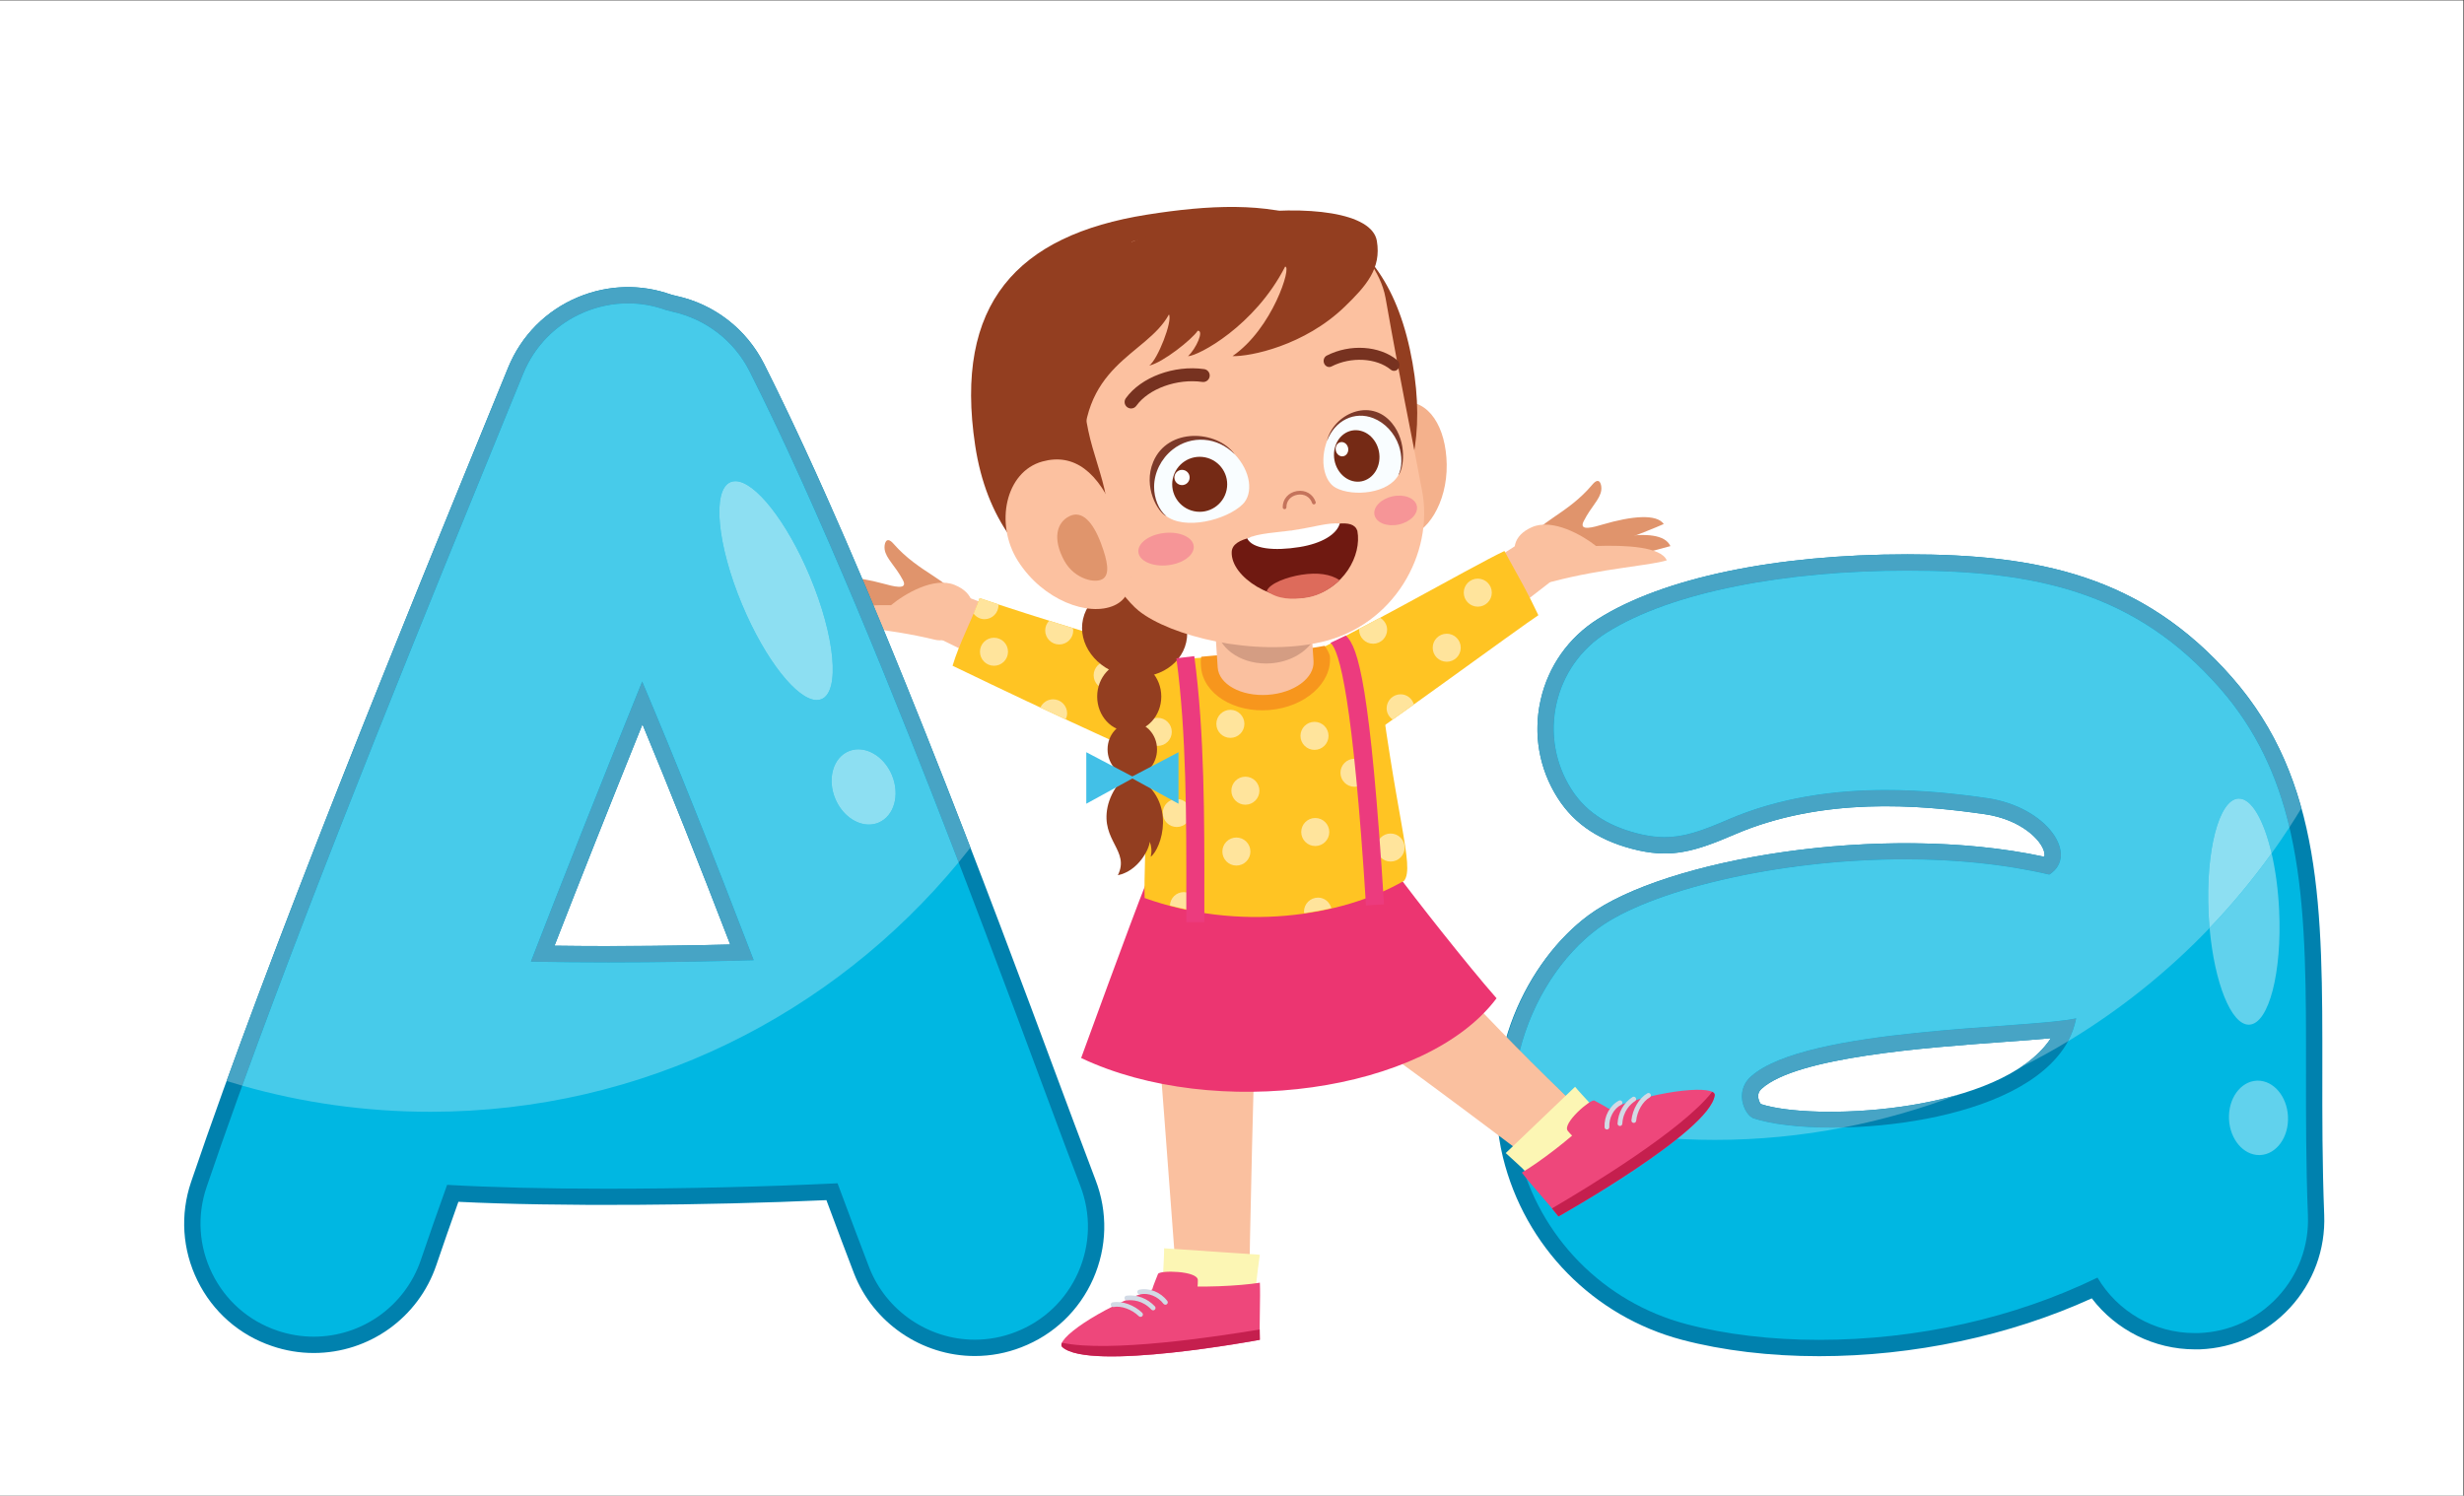 <?xml version="1.0" encoding="UTF-8" standalone="no"?>
<!-- Created with Inkscape (http://www.inkscape.org/) -->

<svg
   version="1.1"
   id="svg2367"
   width="3422.667"
   height="2077.773"
   viewBox="0 0 3422.667 2077.773"
   sodipodi:docname="2600.eps"
   xmlns:inkscape="http://www.inkscape.org/namespaces/inkscape"
   xmlns:sodipodi="http://sodipodi.sourceforge.net/DTD/sodipodi-0.dtd"
   xmlns="http://www.w3.org/2000/svg"
   xmlns:svg="http://www.w3.org/2000/svg">
  <rect x="0" y="0" width="3422.667" height="2077.773" fill="#333333" stroke="none"/>
  <defs
     id="defs2371">
    <clipPath
       clipPathUnits="userSpaceOnUse"
       id="clipPath2445">
      <path
         d="m 13674.7,8896.66 -18,275.6 c 26.5,-1.14 52.4,-2.5 77.5,-4.08 2.8,-12.9 8.4,-24.9 9.3,-38.32 6.1,-83.84 -19.6,-164.03 -68.8,-233.2"
         id="path2443" />
    </clipPath>
  </defs>
  <sodipodi:namedview
     id="namedview2369"
     pagecolor="#ffffff"
     bordercolor="#000000"
     borderopacity="0.25"
     inkscape:showpageshadow="2"
     inkscape:pageopacity="0.0"
     inkscape:pagecheckerboard="0"
     inkscape:deskcolor="#d1d1d1"
     showgrid="false" />
  <g
     id="g2375"
     inkscape:groupmode="layer"
     inkscape:label="Page 1"
     transform="matrix(1.333,0,0,-1.333,0,2077.773)">
    <g
       id="g2377"
       transform="scale(0.1)">
      <path
         d="m 0,0.102 v 0 V 15583.3 H 25670 0 V 0"
         style="fill:#ffffff;fill-opacity:1;fill-rule:nonzero;stroke:none"
         id="path2379" />
      <path
         d="M 0,0 H 25670 V 15583.3 H 0 Z"
         style="fill:#ffffff;fill-opacity:1;fill-rule:nonzero;stroke:none"
         id="path2381" />
      <path
         d="m 21305.4,4680.1 c -599.3,-699.9 -2422.3,-774.3 -2955.2,-599.3 -4,3.5 -20.4,25.2 -27,61.5 -10.9,58.5 24.8,90 36.5,100.6 368.1,329.1 1710.8,426.6 2512.9,485.1 190.3,13.7 359.5,26.1 499,39.4 -19,-28.8 -40.9,-57.6 -66.2,-87.3 M 24200.2,4432 c 1.9,1685.96 2.9,3019.74 -941.8,4096.12 -932.8,1064.01 -2026.1,1281.95 -3380.9,1281.95 -1374.7,0 -2551.4,-246.3 -3228.5,-675.08 -304.6,-192.68 -515.9,-492.57 -594.9,-844.71 -78.9,-351.74 -16.2,-713.19 176.5,-1017.08 178.1,-281.72 454.5,-461.12 846.5,-549.25 349.1,-76.2 588.5,-10.19 993.6,164.78 918.7,397.33 1930.2,312.28 2611,213.5 377.2,-54.48 593.6,-270.21 621.3,-398.22 3.7,-18.16 4,-32.79 -0.2,-45.64 -1693.1,364.58 -3962.6,-27.9 -4749.9,-609.95 -635,-470.02 -1145.1,-1487.02 -891.3,-2522.22 227.7,-930.2 943.5,-1658.9 1868,-1902.5 421.2,-111.2 914.3,-170.1 1426.1,-170.1 985.2,0 1988,213.5 2842.1,602.8 252.5,-331.3 650.9,-531.7 1074.4,-531.7 h 51.6 c 360.3,14.1 693.4,168.1 937.9,432.1 244.8,264.9 371.9,609 358,969.2 -20.8,540.8 -20.1,1031.6 -19.5,1506"
         style="fill:#0081ae;fill-opacity:1;fill-rule:nonzero;stroke:none"
         id="path2383" />
      <path
         d="m 21434.5,4569.4 c -653.3,-763.2 -2557.8,-841.3 -3163.2,-637 -43.2,14.6 -98.3,85.5 -115.4,178.9 -11,59.9 -10.3,168.2 90.4,258.3 573.6,512.8 2899.9,496.1 3389.3,605.1 -33.2,-160.8 -96.3,-283.1 -201.1,-405.3 m 2595.6,-136.9 c 1.9,1650.47 2.9,2955.01 -899.5,3983.58 -872.4,994.88 -1903.6,1224 -3253.1,1224.02 -1258,0.03 -2456.9,-217.51 -3137.7,-648.95 -266.2,-168.34 -450.7,-430.56 -519.8,-737.98 -68.9,-307.42 -14,-623.25 154.4,-889.03 168.3,-266.21 431.3,-404.79 738.8,-473.88 308,-66.88 517.1,-6.72 889.9,154.58 945.8,409.25 1982.1,330.35 2703,225.68 626.5,-90.93 966,-596.16 649.4,-798.27 -1727.2,404.19 -3975.8,-24.48 -4701.4,-560.83 -619.9,-458.12 -1051.8,-1428.82 -827.2,-2344.92 212.8,-869.1 881.9,-1550.8 1746.1,-1778.5 407.8,-107.6 885.9,-164.3 1382.7,-164.3 1021.1,0 2039.2,229 2901.4,648.9 207.8,-351.7 588.9,-578.1 1013.5,-578.1 l 46.5,0.5 c 314.8,12.4 605.8,146.1 819.7,377.4 214.2,231.7 325.2,532 313,846.9 -21,544 -20.3,1037 -19.7,1513.2"
         style="fill:#00b7e2;fill-opacity:1;fill-rule:nonzero;stroke:none"
         id="path2385" />
      <path
         d="m 19072.1,4000.6 c -307.7,0 -568.3,29.7 -721.9,80.2 153.1,-50.3 412.5,-79.8 718.8,-79.8 414.1,0 914,54 1352.3,183.6 -4.1,-1.6 -8.1,-3.1 -12.2,-4.7 -434.2,-126.6 -927.3,-179.3 -1337,-179.3 m 1972.4,457.5 c 100.1,65.3 188.6,138.1 259.2,220 -68.8,-79.9 -153.5,-151.5 -250.4,-215.6 -2.9,-1.5 -5.9,-3 -8.8,-4.4 m 259.3,220.1 c 0.2,0.3 0.4,0.5 0.6,0.8 -0.2,-0.3 -0.4,-0.5 -0.6,-0.8 m -4755.7,1366.72 c 0.2,0.09 0.2,0.14 0.4,0.23 -0.2,-0.08 -0.2,-0.15 -0.4,-0.23 m 1.5,1.08 c 0.2,0.17 0.5,0.37 0.7,0.53 -0.2,-0.17 -0.5,-0.36 -0.7,-0.53 m 1.6,1.19 c 0.5,0.4 1.1,0.83 1.7,1.23 -0.6,-0.4 -1.2,-0.82 -1.7,-1.23 m 6714.4,2472.69 c -0.4,0.46 -0.7,0.9 -1.1,1.36 0.3,-0.43 0.8,-0.93 1.1,-1.36 m -2.2,2.62 c -0.6,0.66 -1.1,1.18 -1.6,1.83 0.5,-0.6 1,-1.22 1.6,-1.83 m -2.5,2.77 c -0.8,0.92 -1.7,1.93 -2.5,2.85 0.9,-0.96 1.7,-1.89 2.5,-2.85"
         style="fill:#ffffff;fill-opacity:1;fill-rule:nonzero;stroke:none"
         id="path2387" />
      <path
         d="m 19092.1,3835.6 c -344.1,0 -640.2,35.8 -820.8,96.8 -43.2,14.6 -98.3,85.5 -115.4,178.9 -11,59.9 -10.3,168.2 90.4,258.3 573.6,512.8 2899.9,496.1 3389.3,605.1 -18.4,-89.3 -46.1,-166.7 -85,-238.8 -161.7,-97.5 -327.5,-188.7 -497.3,-273.4 96.9,64.1 181.6,135.7 250.4,215.6 l 0.1,0.1 c 0.2,0.3 0.4,0.5 0.6,0.8 0.4,0.3 0.7,0.7 1,1.1 25.3,29.7 47.2,58.5 66.2,87.3 v 0 0 c -139.5,-13.3 -308.7,-25.7 -499,-39.4 -802.1,-58.5 -2144.8,-156 -2512.9,-485.1 -10.2,-9.3 -38.6,-34.3 -38.6,-79.3 0,-6.6 0.7,-13.7 2.1,-21.3 6.6,-36.3 23,-58 27,-61.5 v 0 c 153.6,-50.5 414.2,-80.2 721.9,-80.2 409.7,0 902.8,52.7 1337,179.3 -385.1,-146.6 -785.3,-262.6 -1198.1,-342.9 -40.2,-0.9 -79.9,-1.4 -118.9,-1.4 m -3253.8,803.7 c -45.7,46.1 -90.7,91.7 -135,136.9 156.3,537.4 477.5,994.95 844.8,1268.72 0.2,0.08 0.2,0.15 0.4,0.23 0.3,0.29 0.7,0.57 1.1,0.85 0.2,0.17 0.5,0.36 0.7,0.53 0.3,0.24 0.6,0.43 0.9,0.66 0.5,0.41 1.1,0.83 1.7,1.23 v 0 c 576.6,426.3 1948.1,750.87 3306.1,750.87 496.2,0 990.7,-43.37 1443.8,-140.92 2.1,6.42 3.1,13.29 3.1,20.83 0,7.53 -1,15.73 -2.9,24.81 -27.7,128.01 -244.1,343.74 -621.3,398.22 -293.3,42.55 -647.8,82.55 -1030,82.55 -504.9,0 -1058.1,-69.89 -1581,-296.05 -293,-126.53 -499.2,-196.07 -723,-196.07 -85.7,0 -174,10.2 -270.6,31.29 -392,88.13 -668.4,267.53 -846.5,549.25 -138.5,218.42 -209.8,466.57 -209.7,719.49 0,98.96 11,198.66 33.2,297.59 79,352.14 290.3,652.03 594.9,844.71 677.1,428.78 1853.8,675.08 3228.5,675.08 1354.8,0 2448.1,-217.94 3380.9,-1281.95 v 0 c 0.8,-0.92 1.7,-1.93 2.5,-2.85 0.3,-0.3 0.6,-0.63 0.9,-0.94 0.5,-0.65 1,-1.17 1.6,-1.83 0.3,-0.43 0.7,-0.83 1.1,-1.26 0.4,-0.46 0.7,-0.9 1.1,-1.36 359.8,-412.61 579.4,-863.75 715.7,-1356.87 -40.3,-66.6 -81.7,-132.48 -124.1,-197.61 -127,535.92 -346.8,1017.75 -726.6,1450.68 -872.4,994.88 -1903.6,1224 -3253.1,1224.02 h -0.2 c -1258,0 -2456.7,-217.54 -3137.5,-648.95 -266.2,-168.34 -450.7,-430.56 -519.8,-737.98 -68.9,-307.42 -14,-623.25 154.4,-889.03 168.3,-266.21 431.3,-404.79 738.8,-473.88 83.4,-18.1 159.5,-26.9 233.6,-26.9 199.6,0 384.4,63.85 656.3,181.48 545.4,236 1121,309.68 1648.8,309.68 387.4,0 749,-39.69 1054.2,-84 626.5,-90.93 966,-596.16 649.4,-798.27 -476.3,111.45 -992.3,159.58 -1505,159.58 -1346.6,0 -2670.9,-331.96 -3196.4,-720.41 -375.8,-277.77 -682.5,-743.92 -815.8,-1272.12"
         style="fill:#47a4c5;fill-opacity:1;fill-rule:nonzero;stroke:none"
         id="path2389" />
      <path
         d="m 17871,3707.6 c -431.4,0 -853.2,39.8 -1262.9,114.6 15.1,11.4 28.8,21.4 40.9,29.3 -294.2,275.1 -563,538 -810.7,787.8 133.3,528.2 440,994.35 815.8,1272.12 525.5,388.45 1849.8,720.41 3196.4,720.41 512.7,0 1028.7,-48.13 1505,-159.58 316.6,202.11 -22.9,707.34 -649.4,798.27 -305.2,44.31 -666.8,84 -1054.2,84 -527.8,0 -1103.4,-73.68 -1648.8,-309.68 -271.9,-117.63 -456.7,-181.48 -656.3,-181.48 -74.1,0 -150.2,8.8 -233.6,26.9 -307.5,69.09 -570.5,207.67 -738.8,473.88 -168.4,265.78 -223.3,581.61 -154.4,889.03 69.1,307.42 253.6,569.64 519.8,737.98 680.8,431.41 1879.5,648.95 3137.5,648.95 h 0.2 c 1349.5,-0.02 2380.7,-229.14 3253.1,-1224.02 379.8,-432.93 599.6,-914.76 726.6,-1450.68 -59.8,-91.96 -121.7,-182.49 -185.6,-271.44 -79.5,342.58 -207,570.79 -340.6,570.79 -1.9,0 -3.8,-0.05 -5.7,-0.14 -203,-9.84 -342,-545.24 -310.5,-1195.85 2.5,-51.86 6.1,-102.85 10.5,-152.84 -435.9,-455.22 -931.5,-852.62 -1474.7,-1180.02 38.9,72.1 66.6,149.5 85,238.8 -489.4,-109 -2815.7,-92.3 -3389.3,-605.1 -100.7,-90.1 -101.4,-198.4 -90.4,-258.3 17.1,-93.4 72.2,-164.3 115.4,-178.9 180.6,-61 476.7,-96.8 820.8,-96.8 39,0 78.7,0.5 118.9,1.4 -433.7,-84.4 -881.3,-129.4 -1340,-129.4"
         style="fill:#47cbea;fill-opacity:1;fill-rule:nonzero;stroke:none"
         id="path2391" />
      <path
         d="m 23433.9,4908.4 c -184.8,0 -357.7,436.2 -408.6,1007.52 233.1,243.45 449.2,503.38 646.3,778.04 40.1,-172.4 68,-373.77 78.4,-589.56 31.6,-650.6 -107.4,-1186 -310.4,-1195.8 -1.9,-0.1 -3.8,-0.2 -5.7,-0.2"
         style="fill:#61d2ed;fill-opacity:1;fill-rule:nonzero;stroke:none"
         id="path2393" />
      <path
         d="m 23025.3,5915.92 c -4.4,49.99 -8,100.98 -10.5,152.84 -31.5,650.61 107.5,1186.01 310.5,1195.85 1.9,0.09 3.8,0.14 5.7,0.14 133.6,0 261.1,-228.21 340.6,-570.79 -197.1,-274.66 -413.2,-534.59 -646.3,-778.04"
         style="fill:#8ddff2;fill-opacity:1;fill-rule:nonzero;stroke:none"
         id="path2395" />
      <path
         d="m 23541.7,3549.5 c -164.5,0 -303.9,164 -314.1,372.9 -10.3,214.1 118.8,394.2 288.6,402.4 4,0.2 8,0.3 12,0.3 164.5,0 303.9,-163.9 314,-372.9 10.4,-214 -118.8,-394.1 -288.5,-402.4 -4,-0.2 -8,-0.3 -12,-0.3"
         style="fill:#61d2ed;fill-opacity:1;fill-rule:nonzero;stroke:none"
         id="path2397" />
      <path
         d="m 16649,3851.5 c -124,-81.7 -423.6,-371.4 -578.2,-439.7 -525.1,395.1 -1775.8,1342.8 -2351.9,1713.9 -234.1,150.8 -623.4,67.4 -638.5,-251.6 -4.2,-89.5 -64.1,-2279.3 -63.7,-2897.1 -280.8,-58.3 -480.2,-43.5 -734.7,-19.7 0,0 -288.1,3882.87 -341.1,4419.83 265.3,71.29 841.3,-6.12 1386.1,-83.53 418.1,-59.41 817.8,-118.81 1044.5,-111.01 C 14950.7,5572 15655.3,4780.7 16649,3851.5"
         style="fill:#fac09f;fill-opacity:1;fill-rule:nonzero;stroke:none"
         id="path2399" />
      <path
         d="m 16138.2,3154.7 c 12,-10.6 688.2,636.3 676.5,651.9 -101.8,135.3 -340.1,378 -401.3,454.6 l -722.7,-690.8 c 137.1,-121.2 360.5,-339 447.5,-415.7"
         style="fill:#fcf6b4;fill-opacity:1;fill-rule:nonzero;stroke:none"
         id="path2401" />
      <path
         d="m 16765.4,4031.3 c -40.4,28.1 -99.5,57 -150.6,85.8 -38,21.4 -339.8,-239.2 -277.8,-315.1 15.8,-19.4 30.8,-35.8 45.3,-49.8 -52,-44.3 -109.3,-91.1 -171,-139 -134.3,-104.1 -260,-191.2 -352.9,-246.6 94,-123.3 276.3,-320.4 381.9,-456.6 0,0 1578.4,884.9 1628.1,1262.6 14,106.4 -535.8,67.9 -1103,-141.3"
         style="fill:#ee477b;fill-opacity:1;fill-rule:nonzero;stroke:none"
         id="path2403" />
      <path
         d="m 16172.3,2993.8 c 24.5,-29.4 47.9,-57.9 68,-83.8 0,0 1578.4,884.9 1628.1,1262.6 2,15 -7.4,27 -26.4,36.2 -308.2,-396.4 -1282.7,-988.6 -1669.7,-1215"
         style="fill:#c51f4e;fill-opacity:1;fill-rule:nonzero;stroke:none"
         id="path2405" />
      <path
         d="m 17166.3,4193.2 c -86.2,-49.9 -154.1,-165.4 -165.8,-281.1 -1.4,-13.6 8.5,-25.9 22.2,-27.2 6.6,-0.7 12.9,1.3 17.8,5.1 5.1,4 8.8,10 9.5,17.1 10.2,100.7 67.9,201.8 141.3,243 12.4,7 15.9,22.2 9,34.1 -6.9,11.8 -22.1,15.9 -34,9 z m -127.9,-81.1 c 11.9,6.7 14.7,23 7.1,34.5 -7.6,11.5 -23,14.7 -34.5,7.1 -91.8,-60 -148.1,-160.3 -155.1,-274.7 -0.9,-13.7 9.6,-25.5 23.3,-26.4 6.3,-0.3 12.2,1.7 16.8,5.3 5.5,4.2 9.1,10.6 9.6,18.1 8.3,134.9 86.6,205.9 132.8,236.1 z m -145.3,-39.3 c 12.1,6.6 16.9,21.3 10.6,33.5 -6.3,12.2 -21.4,17 -33.6,10.6 -93.7,-49 -155.4,-162.8 -149.7,-277.4 0.7,-13.7 12.4,-24.3 26.1,-23.6 5.3,0.3 10.1,2.2 14,5.2 6.2,4.8 10.1,12.4 9.6,20.9 -4.7,95.8 45.6,191 123,230.8"
         style="fill:#d2dae5;fill-opacity:1;fill-rule:nonzero;stroke:none"
         id="path2407" />
      <path
         d="m 13049.8,1877.8 c -2.4,-16.6 -936.1,46.7 -937.1,67 -8.2,176.7 20,530.9 18,633.2 l 997.5,-67.1 c -27.9,-189 -60.5,-513.3 -78.4,-633.1"
         style="fill:#fcf6b4;fill-opacity:1;fill-rule:nonzero;stroke:none"
         id="path2409" />
      <path
         d="m 12006.4,2148 c 13,47.4 39.8,107.5 60.6,162.4 15.4,40.8 414.1,34.2 415.2,-63.7 0.3,-25.1 -0.7,-47.2 -2.8,-67.3 68.2,-0.6 142.2,0.2 220.3,3 169.9,6.2 322.1,20 429,37 6.9,-154.9 -6.6,-423.1 -0.4,-595.2 0,0 -1778.6,-333 -2058.9,-75.1 -79,72.8 367.6,395.8 937,598.9"
         style="fill:#ee477b;fill-opacity:1;fill-rule:nonzero;stroke:none"
         id="path2411" />
      <path
         d="m 13126.8,1732.1 c 0,-38.2 0.3,-75.2 1.5,-107.9 0,0 -1778.6,-333 -2058.9,-75.1 -11.1,10.3 -11.6,25.6 -3,44.8 490.7,-106.5 1618.2,63.8 2060.4,138.2"
         style="fill:#c51f4e;fill-opacity:1;fill-rule:nonzero;stroke:none"
         id="path2413" />
      <path
         d="m 11574.6,1986.4 c 2.4,-13.5 14.9,-22.9 28.8,-20.3 82.8,15.4 191.8,-25.2 264.3,-95.9 5.1,-5 11.7,-7.3 18.2,-7 6.2,0.1 12.3,2.7 17,7.4 9.6,9.9 9.4,25.6 -0.4,35.2 -83.2,81.2 -209.4,126.4 -307.5,109.3 -13.6,-2.3 -22.7,-15.1 -20.4,-28.7 z m 423.8,-47.5 c 5.1,-5.4 12.1,-8 19,-7.8 5.8,0.2 11.7,2.5 16.2,6.8 10,9.5 10.4,25.2 1,35.2 -78.7,83.3 -186.3,124.1 -295.2,111.3 -13.6,-1.6 -23.4,-13.9 -21.8,-27.5 1.5,-13.7 14,-24.4 27.5,-21.9 54.9,6.3 160.4,2.1 253.3,-96.1 z m 125.8,60.8 c 5.1,-6.8 12.9,-10.2 20.8,-9.9 4.9,0.2 9.8,1.8 14,5 11,8.3 13.2,23.8 4.9,34.8 -69.1,91.6 -189.4,139.4 -292.7,117 -13.5,-3 -22,-16.3 -19,-29.7 3,-13.4 16.1,-21.7 29.7,-19 84.9,19.1 184.5,-21.7 242.3,-98.2"
         style="fill:#d2dae5;fill-opacity:1;fill-rule:nonzero;stroke:none"
         id="path2415" />
      <path
         d="m 15595.1,5183.6 c -738.5,-986.4 -2943.4,-1279.9 -4329,-622.4 0,0 532.7,1463.95 674.8,1815.93 643.3,66.21 2070.3,132.17 2620.9,98.09 161.7,-222.69 730.3,-947.22 1033.3,-1291.62"
         style="fill:#ec3571;fill-opacity:1;fill-rule:nonzero;stroke:none"
         id="path2417" />
      <path
         d="m 15910.7,9977.03 c 55.2,37.07 301.8,-410.4 249.1,-451.26 -758.4,-588.52 -1702.7,-1309.42 -2017.9,-1446.12 l -417.2,610.32 c 531.8,329.01 1413.3,769.12 2186,1287.06"
         style="fill:#fac09f;fill-opacity:1;fill-rule:nonzero;stroke:none"
         id="path2419" />
      <path
         d="m 16030.8,9175.6 c -157.4,-99.88 -1839.9,-1336.19 -2102,-1489.74 -229.8,473.82 -469.8,972.15 -444.2,1018.95 471.2,181.48 1861.5,985.82 2192.5,1139.78 162.5,-298 232.8,-412.61 353.7,-668.99"
         style="fill:#ffc423;fill-opacity:1;fill-rule:nonzero;stroke:none"
         id="path2421" />
      <path
         d="m 9970.48,9409.44 c -61.55,25.1 -212.71,-462.86 -152.86,-492.26 861.58,-423.28 1931.98,-938.71 2268.28,-1008.98 l 285.4,681.99 c -587.2,214.91 -1539.5,467.97 -2400.82,819.25"
         style="fill:#fac09f;fill-opacity:1;fill-rule:nonzero;stroke:none"
         id="path2423" />
      <path
         d="m 9926.39,8649.05 c 156.21,-76.79 2164.61,-1041.98 2409.21,-1089.6 129.4,510.45 302.3,1053.07 267.9,1093.74 -487.7,84.97 -1946.2,545.98 -2395.2,700.21 -104.1,-284.54 -206.3,-455.16 -281.91,-704.35"
         style="fill:#ffc423;fill-opacity:1;fill-rule:nonzero;stroke:none"
         id="path2425" />
      <path
         d="m 9212.31,9502.9 c -304.84,82.59 -564.19,101.42 -637.13,-8.39 158.04,-67.24 853.94,-320.39 1282.37,-448.25 52.11,-15.55 155.15,251.33 97.2,312.53 -46.44,179.4 -375.48,254.36 -644.95,562.95 -77.06,88.26 -98.92,-6.05 -91.21,-59.85 13.83,-96.2 109.56,-167.6 191.01,-321.81 57.6,-108.92 -111.67,-60.37 -197.29,-37.18"
         style="fill:#e0946c;fill-opacity:1;fill-rule:nonzero;stroke:none"
         id="path2427" />
      <path
         d="m 8510.75,9262.87 c 185.34,-44.06 461.85,-111.09 986.3,-249.2 155.19,-40.88 210.4,196.57 149.9,213.93 -313.3,90 -1029.04,283.92 -1136.2,35.27"
         style="fill:#e0946c;fill-opacity:1;fill-rule:nonzero;stroke:none"
         id="path2429" />
      <path
         d="m 8551.9,9115.5 c 183,-52.96 676.66,-70.04 1192.07,-195.59 259.83,-63.28 614.23,401 206.07,570.69 -218.04,90.66 -526.74,-95.54 -664.51,-209.99 -314.68,3.37 -674.76,-22.38 -733.63,-165.11"
         style="fill:#fac09f;fill-opacity:1;fill-rule:nonzero;stroke:none"
         id="path2431" />
      <path
         d="m 14632.2,6408.69 c -661.9,-383.69 -1734.8,-529.53 -2704.6,-180.03 -5.1,179.61 3.5,512.07 69.4,2467.2 530.4,43.13 1873.7,121.72 2338.8,88.62 203.8,-1718.99 410.1,-2222.95 296.4,-2375.79"
         style="fill:#ffc423;fill-opacity:1;fill-rule:nonzero;stroke:none"
         id="path2433" />
      <path
         d="m 12515.4,8634.39 c -3.1,35.97 -4.7,73.94 2.6,108.46 369,39.8 927.5,42.71 1285.4,114.15 25.2,-30.11 53.7,-92.51 55,-108.61 23.6,-278.19 -257.8,-529.24 -628.7,-560.7 -370.9,-31.52 -690.7,168.48 -714.3,446.7"
         style="fill:#f7961d;fill-opacity:1;fill-rule:nonzero;stroke:none"
         id="path2435" />
      <path
         d="m 12635.5,9449.82 53.6,-818.09 c 11.5,-175.9 244.4,-303.91 520.2,-285.85 275.8,18.09 490,175.38 478.5,351.28 l -53.6,818.09 -998.7,-65.43"
         style="fill:#fac09f;fill-opacity:1;fill-rule:nonzero;stroke:none"
         id="path2437" />
      <g
         id="g2439">
        <g
           id="g2441"
           clip-path="url(#clipPath2445)">
          <path
             d="m 13656.7,8896.66 h 92.902 v 275.602 h -92.902 z"
             style="fill:#d8d0d0;fill-opacity:1;fill-rule:nonzero;stroke:none"
             id="path2447" />
        </g>
      </g>
      <path
         d="m 13192.3,8672.41 c -275.4,0 -503.5,165.92 -519.4,385.7 -2.2,29.99 1.8,59.02 7.9,87.62 201.7,18.36 473.2,31.47 726,31.47 86.7,0 171.2,-1.54 249.9,-4.94 l 18,-275.6 c -86.9,-122.24 -247.3,-210.04 -436.1,-222.69 -15.6,-1.05 -31,-1.56 -46.3,-1.56"
         style="fill:#d49d83;fill-opacity:1;fill-rule:nonzero;stroke:none"
         id="path2449" />
      <path
         d="m 13591.6,6070.54 c -0.6,5.46 -3.2,10.25 -3.2,15.91 0,80.69 65.5,146.12 146.2,146.12 67.8,0 122.2,-47.12 138.7,-109.73 -91.6,-21.19 -185.2,-38.45 -281.7,-52.3 m -1120.5,18.96 c -93.7,16.63 -186.8,36.57 -279.9,61.4 3.9,77.23 66.5,139.08 144.7,139.08 80.7,0 146.2,-65.43 146.2,-146.11 0,-19.3 -4.2,-37.5 -11,-54.37 m 412.8,477.06 c -80.7,0 -146.1,65.43 -146.1,146.14 0,80.69 65.4,146.12 146.1,146.12 80.7,0 146.1,-65.43 146.1,-146.12 0,-80.71 -65.4,-146.14 -146.1,-146.14 m 1607.4,41.76 c -80.7,0 -146.1,65.41 -146.1,146.14 0,80.69 65.4,146.13 146.1,146.13 80.7,0 146.1,-65.44 146.1,-146.13 0,-80.73 -65.4,-146.14 -146.1,-146.14 m -785.4,161.79 c -80.7,0 -146.1,65.42 -146.1,146.13 0,80.68 65.4,146.11 146.1,146.11 80.7,0 146.1,-65.43 146.1,-146.11 0,-80.71 -65.4,-146.13 -146.1,-146.13 m -1443,198.3 c -80.7,0 -146.2,65.42 -146.2,146.15 0,80.68 65.5,146.11 146.2,146.11 80.7,0 146.1,-65.43 146.1,-146.11 0,-80.73 -65.4,-146.15 -146.1,-146.15 m 714.9,232.24 c -80.7,0 -146.1,65.45 -146.1,146.13 0,80.71 65.4,146.11 146.1,146.11 80.7,0 146.2,-65.4 146.2,-146.11 0,-80.68 -65.5,-146.13 -146.2,-146.13 m 1136.9,186.86 c -80.7,0 -146.1,65.43 -146.1,146.14 0,80.68 65.4,146.11 146.1,146.11 80.8,0 146.2,-65.43 146.2,-146.11 0,-80.71 -65.4,-146.14 -146.2,-146.14 m -416.7,384.62 c -80.7,0 -146.1,65.41 -146.1,146.12 0,80.69 65.4,146.11 146.1,146.11 80.7,0 146.2,-65.42 146.2,-146.11 0,-80.71 -65.5,-146.12 -146.2,-146.12"
         style="fill:#ffe49c;fill-opacity:1;fill-rule:nonzero;stroke:none"
         id="path2451" />
      <path
         d="m 11968.7,7849.7 c -30.8,26.79 -50.3,66.27 -50.3,110.31 0,47.49 22.7,89.69 57.8,116.39 -2.6,-79.06 -5.1,-154.57 -7.5,-226.7"
         style="fill:#ffe49c;fill-opacity:1;fill-rule:nonzero;stroke:none"
         id="path2453" />
      <path
         d="m 12064.6,7813.87 c -36.7,0 -70.2,13.51 -95.9,35.83 2.4,72.13 4.9,147.64 7.5,226.7 24.5,18.65 55.2,29.73 88.4,29.73 80.6,0 146.1,-65.44 146.1,-146.12 0,-80.74 -65.5,-146.14 -146.1,-146.14 m 756.7,83.51 c -80.7,0 -146.1,65.4 -146.1,146.12 0,80.69 65.4,146.12 146.1,146.12 80.7,0 146.1,-65.43 146.1,-146.12 0,-80.72 -65.4,-146.12 -146.1,-146.12"
         style="fill:#ffe49c;fill-opacity:1;fill-rule:nonzero;stroke:none"
         id="path2455" />
      <path
         d="m 14512.9,8088.09 c -37.4,26.48 -63.4,67.9 -63.4,117.19 0,80.7 65.5,146.13 146.2,146.13 66.3,0 120.1,-45.06 137.9,-105.61 -75.8,-54.35 -149.8,-107.21 -220.7,-157.71"
         style="fill:#ffe49c;fill-opacity:1;fill-rule:nonzero;stroke:none"
         id="path2457" />
      <path
         d="m 11104.6,8090.39 c -88.8,41.26 -176.7,82.36 -263.1,122.92 23,50.46 73.2,85.9 132.3,85.9 80.7,0 146.2,-65.43 146.2,-146.12 0,-22.72 -6.2,-43.53 -15.4,-62.7 m 438.1,313.21 c -80.7,0 -146.2,65.4 -146.2,146.12 0,80.71 65.5,146.14 146.2,146.14 80.7,0 146.1,-65.43 146.1,-146.14 0,-80.72 -65.4,-146.12 -146.1,-146.12 M 10358,8648.88 c -80.7,0 -146.1,65.42 -146.1,146.13 0,80.68 65.4,146.11 146.1,146.11 80.7,0 146.1,-65.43 146.1,-146.11 0,-80.71 -65.4,-146.13 -146.1,-146.13"
         style="fill:#ffe49c;fill-opacity:1;fill-rule:nonzero;stroke:none"
         id="path2459" />
      <path
         d="m 15075.8,8690.62 c -80.7,0 -146.1,65.4 -146.1,146.15 0,80.68 65.4,146.11 146.1,146.11 80.7,0 146.1,-65.43 146.1,-146.11 0,-80.75 -65.4,-146.15 -146.1,-146.15"
         style="fill:#ffe49c;fill-opacity:1;fill-rule:nonzero;stroke:none"
         id="path2461" />
      <path
         d="m 11178.8,9042.01 c -83.7,25.69 -166,51.24 -245.7,76.22 0,0.02 0,0.03 0.1,0.05 79.5,-24.92 162.1,-50.45 245.5,-76.07 0.1,-0.07 0.1,-0.14 0.1,-0.2"
         style="fill:#ffffff;fill-opacity:1;fill-rule:nonzero;stroke:none"
         id="path2463" />
      <path
         d="m 11037.8,8870.65 c -80.7,0 -146.2,65.44 -146.2,146.16 0,39.49 16,75.12 41.5,101.42 79.7,-24.98 162,-50.53 245.7,-76.22 1.6,-8.5 5.1,-16.26 5.1,-25.2 0,-80.72 -65.4,-146.16 -146.1,-146.16"
         style="fill:#ffe49c;fill-opacity:1;fill-rule:nonzero;stroke:none"
         id="path2465" />
      <path
         d="m 14164.4,9033.87 c 0,0.11 0.1,0.23 0.1,0.34 70.5,37.08 143,75.6 216.2,114.8 0.1,-0.05 0.2,-0.11 0.3,-0.16 -73.3,-39.28 -145.9,-77.84 -216.6,-114.98"
         style="fill:#ffffff;fill-opacity:1;fill-rule:nonzero;stroke:none"
         id="path2467" />
      <path
         d="m 14308.6,8878.49 c -80.7,0 -146.1,65.42 -146.1,146.15 0,3.29 1.6,6.05 1.9,9.23 70.7,37.14 143.3,75.7 216.6,114.98 43.3,-25.33 73.8,-70.41 73.8,-124.21 0,-80.73 -65.5,-146.15 -146.2,-146.15"
         style="fill:#ffe49c;fill-opacity:1;fill-rule:nonzero;stroke:none"
         id="path2469" />
      <path
         d="m 10403.4,9288.01 c -68.6,22.59 -128.7,42.69 -178,59.56 49.3,-16.86 109.6,-37.01 178,-59.53 0,-0.01 0,-0.02 0,-0.03 m -207.4,32.32 v 0.03 c 4.1,10.78 8.2,21.77 12.3,33.04 -4.1,-11.2 -8.2,-22.21 -12.3,-33.07"
         style="fill:#ffffff;fill-opacity:1;fill-rule:nonzero;stroke:none"
         id="path2471" />
      <path
         d="m 10145.3,9192.37 c -0.2,0.23 -0.4,0.46 -0.6,0.69 17,40.79 34.1,82.11 51.3,127.3 v -0.03 c -17,-45.22 -34,-87.6 -50.7,-127.96"
         style="fill:#fde3d4;fill-opacity:1;fill-rule:nonzero;stroke:none"
         id="path2473" />
      <path
         d="m 10258.9,9134.24 c -47.1,0 -86.9,23.63 -113.6,58.13 16.7,40.36 33.7,82.74 50.7,127.96 4.1,10.86 8.2,21.87 12.3,33.07 v 0 c 5.6,-1.9 11.2,-3.84 17.1,-5.83 49.3,-16.87 109.4,-36.97 178,-59.56 0.2,-2.68 1.6,-4.96 1.6,-7.66 0,-80.7 -65.5,-146.11 -146.1,-146.11"
         style="fill:#ffe49c;fill-opacity:1;fill-rule:nonzero;stroke:none"
         id="path2475" />
      <path
         d="m 15399.4,9264.7 c -80.7,0 -146.1,65.41 -146.1,146.12 0,80.71 65.4,146.14 146.1,146.14 80.7,0 146.1,-65.43 146.1,-146.14 0,-80.71 -65.4,-146.12 -146.1,-146.12"
         style="fill:#ffe49c;fill-opacity:1;fill-rule:nonzero;stroke:none"
         id="path2477" />
      <path
         d="m 11717.8,8548.29 c -296.8,67.26 -490.2,330.46 -431.9,587.9 58.4,257.41 346.3,411.55 643.1,344.29 296.9,-67.26 490.2,-330.46 431.9,-587.9 -58.3,-257.41 -346.3,-411.57 -643.1,-344.29"
         style="fill:#933e20;fill-opacity:1;fill-rule:nonzero;stroke:none"
         id="path2479" />
      <path
         d="m 12101.2,8327.92 c 0,-201.18 -149.6,-364.31 -334,-364.31 -184.4,0 -333.9,163.13 -333.9,364.31 0,201.2 149.5,364.31 333.9,364.31 184.4,0 334,-163.11 334,-364.31"
         style="fill:#933e20;fill-opacity:1;fill-rule:nonzero;stroke:none"
         id="path2481" />
      <path
         d="m 12057,7777.49 c 0,-155.28 -114.9,-282.12 -257.3,-282.12 -142.3,0 -258.2,126.84 -258.2,282.12 0,155.26 115.4,281.14 257.7,281.14 142.4,0 257.8,-125.88 257.8,-281.14"
         style="fill:#933e20;fill-opacity:1;fill-rule:nonzero;stroke:none"
         id="path2483" />
      <path
         d="m 11991.5,6658.14 c 12.9,60.65 7.4,110.33 -10.5,157.3 -3.7,-75.28 -117.7,-304.89 -332.4,-349.61 128.2,256.42 -178.7,358.8 -107.4,709.65 35.8,175.93 188,386.98 309.5,312.91 418.1,-254.77 251.1,-747.76 140.8,-830.25"
         style="fill:#933e20;fill-opacity:1;fill-rule:nonzero;stroke:none"
         id="path2485" />
      <path
         d="m 12280.7,7747.98 -481,-252.61 -480,252.61 v -536.9 l 480.5,263.3 480.5,-263.3 v 536.9"
         style="fill:#42c0e7;fill-opacity:1;fill-rule:nonzero;stroke:none"
         id="path2487" />
      <path
         d="m 15075.6,10748.7 c 7,-407.8 -211.4,-729.4 -420.5,-750.7 -209,-21.32 -312.3,284.7 -352.6,667.8 -40.4,383.1 96.4,711.9 305.5,732.3 286,27.7 460.9,-266.1 467.6,-649.4"
         style="fill:#f4b18c;fill-opacity:1;fill-rule:nonzero;stroke:none"
         id="path2489" />
      <path
         d="m 14691.2,11948.6 c 330.1,-1516.9 -427,-2396.23 -1695.2,-2672.22 -1268.2,-276.01 -2602,133.03 -2834,1667.62 -223.26,1477.1 436.2,2191.2 1791.1,2406.2 1282,203.5 2408,115.2 2738.1,-1401.6"
         style="fill:#933e20;fill-opacity:1;fill-rule:nonzero;stroke:none"
         id="path2491" />
      <path
         d="m 14102.4,13042.3 c 60.2,-38.2 285.3,-275.3 335.8,-559.9 169.1,-954.2 240.2,-1262.6 381.4,-2012.9 123,-653.75 -294.6,-1398.96 -1046.6,-1572.57 -699.5,-161.49 -1580.4,62.36 -1907.6,325.53 -425.8,342.62 -1419.5,2313.94 -1379.9,2588.94 133.7,929 622.8,1114 1702.3,1349 1009.8,219.7 1616.7,70.5 1914.6,-118.1"
         style="fill:#fcc1a0;fill-opacity:1;fill-rule:nonzero;stroke:none"
         id="path2493" />
      <path
         d="m 11340.8,11098.3 c 95.9,-461.4 391.1,-955.8 14.6,-1249.15 -383.2,-298.46 -955.2,694.45 -1112.1,1415.65 -194.7,894.7 73.5,1687.5 1640.6,1921.6 -496.9,-643.3 -716.8,-1252.3 -543.1,-2088.1"
         style="fill:#933e20;fill-opacity:1;fill-rule:nonzero;stroke:none"
         id="path2495" />
      <path
         d="m 12835.1,9834.76 c -11,-264.77 447.8,-546.67 807.6,-465.28 357.9,80.94 550.3,427.01 501.8,686.32 -48.6,138.2 -277.8,57.8 -635.1,4.4 -356.8,-53.3 -667.6,-64.36 -674.3,-225.44"
         style="fill:#6f1911;fill-opacity:1;fill-rule:nonzero;stroke:none"
         id="path2497" />
      <path
         d="m 13563.6,9597.69 c 167.6,26.13 302.3,6.31 397.7,-57.69 -84.2,-78.16 -202.1,-158.32 -342,-179.61 -157.6,-23.95 -300,-20.59 -418.7,67.09 29.3,80.96 213.2,146.84 363,170.21"
         style="fill:#dd6b5b;fill-opacity:1;fill-rule:nonzero;stroke:none"
         id="path2499" />
      <path
         d="m 12996.7,9976.05 c 117.6,56.05 313.6,60.85 491.5,87.35 200.6,30 343.9,77.5 473.5,69.2 -31.2,-114.4 -188.5,-209.33 -419.1,-246.51 -266.2,-42.93 -492.4,-19.41 -545.9,89.96"
         style="fill:#ffffff;fill-opacity:1;fill-rule:nonzero;stroke:none"
         id="path2501" />
      <path
         d="m 13694.6,10330.9 c -9.1,-1.5 -18.3,3.8 -21.4,12.9 -21.9,64.7 -81.5,99 -151.8,87.5 -70.7,-11.6 -117.3,-64.2 -115.9,-131 0.2,-10.6 -8.4,-19.5 -19,-19.7 -10.7,-0.2 -19.5,8.3 -19.8,19 -1.7,85.4 59.3,155.3 148.4,169.9 88.6,14.5 166.9,-30.9 194.8,-113.2 3.4,-10.2 -2,-21.1 -12.1,-24.6 l -3.2,-0.8"
         style="fill:#c4735b;fill-opacity:1;fill-rule:nonzero;stroke:none"
         id="path2503" />
      <path
         d="m 10607.7,9741.01 c 260.6,-411 736.7,-583.68 1003.4,-463.51 266.8,120.14 192.9,499.37 24.8,924.4 -187,473.2 -446.6,665.4 -773.3,575.8 -385.6,-105.8 -499.9,-650.3 -254.9,-1036.69"
         style="fill:#fcc1a0;fill-opacity:1;fill-rule:nonzero;stroke:none"
         id="path2505" />
      <path
         d="m 11091.4,9741.98 c 107.6,-195.34 337,-243.61 410,-180.89 58.9,50.63 44.7,168.69 -28.2,363.03 -85.2,226.98 -199,346.68 -328.1,284.08 -134.1,-65.1 -180.3,-236.36 -53.7,-466.22"
         style="fill:#e0956c;fill-opacity:1;fill-rule:nonzero;stroke:none"
         id="path2507" />
      <path
         d="m 13829.9,10996.9 c -82.2,-217.4 -28.2,-430.4 90,-493.4 178.1,-95 552.4,-62.9 657,140.7 101.4,197.3 -20.5,500.7 -262,596.6 -211.4,83.9 -405.4,-33.5 -485,-243.9"
         style="fill:#f9fdff;fill-opacity:1;fill-rule:nonzero;stroke:none"
         id="path2509" />
      <path
         d="m 14505.1,11177.2 c -224.2,272.6 -611.3,95.4 -677.9,-187.6 82.1,217.3 289,316.8 484.5,239.3 120.8,-48 219.9,-154.6 265.1,-285.2 36,-104.1 36.3,-228.3 -5.8,-310.2 55,58.5 99,343.3 -65.9,543.7"
         style="fill:#7c3929;fill-opacity:1;fill-rule:nonzero;stroke:none"
         id="path2511" />
      <path
         d="m 13904.7,10895.6 c -23.6,-144.5 61.7,-288.5 190.6,-321.7 128.8,-33.1 252.4,57.2 276,201.7 23.5,144.5 -61.8,288.5 -190.6,321.6 -128.9,33.1 -252.5,-57.1 -276,-201.6"
         style="fill:#752a15;fill-opacity:1;fill-rule:nonzero;stroke:none"
         id="path2513" />
      <path
         d="m 13919.4,10922.4 c -6.6,-40.1 17.1,-80.1 52.8,-89.3 35.8,-9.2 70,15.9 76.6,56 6.6,40.1 -17.1,80 -52.9,89.2 -35.7,9.2 -70,-15.9 -76.5,-55.9"
         style="fill:#fefffe;fill-opacity:1;fill-rule:nonzero;stroke:none"
         id="path2515" />
      <path
         d="m 12861,10858.5 c 178.7,-184.4 199.5,-417.5 88.7,-526.3 -167,-163.9 -608.1,-277.6 -807.1,-115.6 -192.6,156.9 -170.9,506.3 68.3,695.8 209.5,165.9 477.3,124.6 650.1,-53.9"
         style="fill:#f9fdff;fill-opacity:1;fill-rule:nonzero;stroke:none"
         id="path2517" />
      <path
         d="m 12017.8,10775.1 c 150.9,358.7 663,333 849.2,77.1 -178.5,184.4 -454.1,202.9 -647.7,49.7 -119.7,-94.8 -191.8,-239.5 -192.8,-387.2 -0.8,-117.7 47.1,-241.4 127.1,-306.6 -85.7,36.9 -246.7,303.3 -135.8,567"
         style="fill:#7c3929;fill-opacity:1;fill-rule:nonzero;stroke:none"
         id="path2519" />
      <path
         d="m 12221.1,10598.1 c -32.2,-154.9 67.4,-306.6 222.3,-338.7 155,-32.2 306.7,67.4 338.8,222.3 32.2,155 -67.4,306.7 -222.4,338.9 -154.9,32.1 -306.6,-67.5 -338.7,-222.5"
         style="fill:#752a15;fill-opacity:1;fill-rule:nonzero;stroke:none"
         id="path2521" />
      <path
         d="m 12239.5,10627.2 c -8.9,-43 18.7,-85.1 61.7,-94 43,-8.9 85.1,18.7 94,61.7 8.9,43 -18.7,85.1 -61.7,94 -43,8.9 -85.1,-18.7 -94,-61.7"
         style="fill:#fefffe;fill-opacity:1;fill-rule:nonzero;stroke:none"
         id="path2523" />
      <path
         d="m 14531.5,11722.4 c 15.5,1.4 30.4,9.7 40.4,24.4 18.7,27.5 13.2,66.6 -12.2,87.4 -184.3,151.6 -493.5,171.1 -734.5,47 -28.4,-14.6 -40.1,-51.7 -26.4,-82.9 13.9,-31.3 48.3,-44.7 76.2,-30.2 202.1,104.2 467.5,89.7 617.3,-33.2 11.7,-9.6 25.7,-13.7 39.2,-12.5"
         style="fill:#773220;fill-opacity:1;fill-rule:nonzero;stroke:none"
         id="path2525" />
      <path
         d="m 11801.1,11331.8 c -18,-4 -37.6,-0.6 -53.9,11.1 -30.3,21.7 -37.2,63.9 -15.4,94.1 158.2,220.1 501.8,347.4 816.2,303.5 37,-5.3 62.7,-39.4 57.5,-76.2 -5.3,-37 -39.8,-62.7 -76.2,-57.5 -263.7,37 -559.3,-70 -687.9,-248.5 -10.1,-14 -24.6,-23.1 -40.3,-26.5"
         style="fill:#773220;fill-opacity:1;fill-rule:nonzero;stroke:none"
         id="path2527" />
      <path
         d="m 14347.8,13076.1 c 48.5,-287.4 -111.7,-469 -333.7,-684 -421.8,-408.4 -987.3,-521.8 -1170.9,-516.3 417.4,285.7 621.3,941.4 548.5,932.6 -315.9,-618.2 -902.9,-930 -1011.7,-933.4 84,78.4 170.6,270.6 101.1,265.3 -59,-90 -365.5,-333.4 -505.1,-362.8 87,60.3 245.4,466.1 205.2,532.5 -237.4,-435.7 -955.9,-514.1 -889,-1567.3 -292.5,420.4 -529.1,1435.9 -261.7,1797.5 635.8,860.1 3217.1,1128.5 3317.3,535.9"
         style="fill:#933e20;fill-opacity:1;fill-rule:nonzero;stroke:none"
         id="path2529" />
      <path
         d="m 11862.8,9832.44 c 10.3,-92.84 147.7,-153.68 306.9,-135.93 159.1,17.77 279.7,107.42 269.4,200.26 -10.4,92.81 -147.8,153.63 -306.9,135.93 -159.2,-17.8 -279.8,-107.45 -269.4,-200.26"
         style="fill:#f69597;fill-opacity:1;fill-rule:nonzero;stroke:none"
         id="path2531" />
      <path
         d="m 14323.1,10220.7 c 17.4,-81.3 130.1,-126.1 251.9,-100.1 121.8,26 206.5,112.9 189.1,194.1 -17.3,81.3 -130.1,126.1 -251.8,100.1 -121.8,-26 -206.5,-112.9 -189.2,-194.1"
         style="fill:#f69597;fill-opacity:1;fill-rule:nonzero;stroke:none"
         id="path2533" />
      <path
         d="m 16700.3,10121 c 303,89 561.9,113.3 637.2,5.1 -156.6,-70.6 -847,-338.41 -1272.6,-475.28 -51.8,-16.65 -160.5,247.98 -103.8,310.4 42.6,180.38 370,262.18 632.9,576.48 75.2,89.8 99,-4 92.4,-57.9 -11.8,-96.5 -105.9,-169.9 -184.1,-325.8 -55.3,-110.1 112.9,-58 198,-33"
         style="fill:#e0946c;fill-opacity:1;fill-rule:nonzero;stroke:none"
         id="path2535" />
      <path
         d="m 17406.8,9895.84 c -184.4,-48 -459.4,-120.84 -980.8,-270.02 -154.3,-44.13 -214.5,192.09 -154.4,210.72 311.3,96.6 1022.8,305.66 1135.2,59.3"
         style="fill:#e0946c;fill-opacity:1;fill-rule:nonzero;stroke:none"
         id="path2537" />
      <path
         d="m 17368.8,9747.62 c -181.9,-56.82 -675.1,-84.35 -1187.7,-220.75 -258.4,-68.76 -622.6,387.95 -218.1,566.23 216.1,95.2 528.7,-84.4 668.8,-195.9 314.5,10.02 675.1,-8.13 737,-149.58"
         style="fill:#fac09f;fill-opacity:1;fill-rule:nonzero;stroke:none"
         id="path2539" />
      <path
         d="m 12550,5976.92 h -187.9 v 242.67 c 1,811.45 2.7,1722.56 -103.4,2507.33 l 186.5,22.19 c 107.6,-797.27 105.8,-1712.46 104.8,-2529.77 v -242.42"
         style="fill:#ec3b7e;fill-opacity:1;fill-rule:nonzero;stroke:none"
         id="path2541" />
      <path
         d="m 14234.7,6150.98 c -135.4,2146.75 -276.2,2661.46 -370.8,2736.49 l 160,75.93 c 131.6,-116.26 255.7,-539.71 398.5,-2800.45 l -187.7,-11.97"
         style="fill:#ec3b7e;fill-opacity:1;fill-rule:nonzero;stroke:none"
         id="path2543" />
      <path
         d="m 7609.51,5743.66 c -458.92,-11.52 -1141.53,-22.15 -1831.22,-12.4 269.54,692.36 569.87,1448.06 916.5,2307.4 284.17,-683.95 585.59,-1440.51 914.72,-2295 M 11415.9,3291 c -85.7,222.3 -386.3,1030.3 -386.3,1030.3 -686.1,1845.84 -1962.96,5282.35 -3067.5,7473.3 -183.16,362.3 -516.48,620.6 -908.72,707.4 l -58.28,14.1 c -314.27,113.9 -659.34,104.6 -972.06,-26.1 -332.9,-139.1 -591.6,-400 -728.24,-734.4 l -148.63,-363.3 C 4218.4,9125.69 2816.43,5699.83 1991.62,3270.6 c -116.06,-341.5 -92.12,-707.8 67.11,-1031.2 159.47,-323.4 435,-565.2 775.18,-680 140.44,-48.3 286.82,-72.6 435.22,-72.6 578.29,0 1091.9,368.1 1277.72,916 71.99,212.2 148.84,432.4 229.92,659.6 1020.36,-50.9 2582.25,-39.4 3834.94,17.3 116.5,-312.3 213.3,-571.4 287.04,-761.9 199.55,-515.6 705.42,-862.5 1258.65,-862.5 167,0 330.7,30.6 485.9,91.3 336.5,129.8 602.1,382.7 748.2,712.3 145.5,329.5 154.2,696.3 24.4,1032.1"
         style="fill:#0081ae;fill-opacity:1;fill-rule:nonzero;stroke:none"
         id="path2545" />
      <path
         d="m 7854.45,5580.2 c -688.57,-20.4 -1550.35,-31.9 -2322.88,-14.6 330.67,853.59 707.2,1800.64 1160.33,2920.01 C 7043.64,7653.72 7427.22,6695.6 7854.45,5580.2 M 11257.1,3229.8 c -90.4,234.4 -217.7,577.2 -386.9,1032.2 -685.3,1844.01 -1960.83,5275.64 -3060.03,7455.9 -159.69,316.3 -454.71,543.1 -799.55,619.3 l -73.31,19 c -275.97,99.7 -575.62,90.8 -848.49,-23 -291.04,-121.8 -517.17,-349.9 -636.55,-641.9 l -148.61,-363.2 c -928.01,-2267.53 -2330,-5694.28 -3151.02,-8112.4 -101.45,-298.6 -80.63,-618.4 58.7,-901 139.3,-282.6 380.29,-493.9 677.73,-594.5 122.7,-42 250.48,-63.3 380.06,-63.3 505.42,0 954.14,321.6 1116.72,800.4 84.59,249.8 176.28,511.2 273.3,781.8 465.33,-26.5 1034.97,-40.3 1663.33,-40.3 790.92,0 1673.52,20.9 2405.28,56.7 135.55,-363.6 247.18,-663.1 329.56,-876.1 174.55,-451 616.61,-754 1100.08,-754 145.1,0 288.2,26.6 424.8,79.8 293.9,113.4 526.1,334.4 653.6,622.3 127.4,288.4 134.9,608.7 21.3,902.3"
         style="fill:#00b7e2;fill-opacity:1;fill-rule:nonzero;stroke:none"
         id="path2547" />
      <path
         d="m 7966.37,11786.1 c -0.07,0.1 -0.15,0.3 -0.22,0.4 0.09,-0.2 0.13,-0.3 0.22,-0.4 m -2.09,4.1 c -0.07,0.2 -0.07,0.2 -0.14,0.3 0.04,-0.1 0.1,-0.2 0.14,-0.3"
         style="fill:#ffffff;fill-opacity:1;fill-rule:nonzero;stroke:none"
         id="path2549" />
      <path
         d="m 2524.51,4273 c -54.62,15.5 -108.99,31.7 -163.07,48.5 831.22,2297.06 1984.16,5114.92 2784.73,7070.8 l 148.63,363.3 c 136.64,334.4 395.34,595.3 728.24,734.4 167.7,70.1 344.65,105.2 521.22,105.2 152.69,0 305.1,-26.3 450.84,-79.1 l 58.28,-14.1 c 392.24,-86.8 725.56,-345.1 908.72,-707.4 0.69,-1.4 1.34,-2.7 2.04,-4.1 0.07,-0.1 0.07,-0.1 0.14,-0.3 0.61,-1.2 1.26,-2.5 1.87,-3.7 0.07,-0.1 0.15,-0.3 0.22,-0.4 C 8679,10371 9462.04,8440.92 10112.5,6753.59 c -40.3,-51.58 -81.4,-102.7 -123.03,-153.13 -657.33,1708.69 -1456.47,3683.74 -2179.3,5117.44 -159.69,316.3 -454.71,543.1 -799.55,619.3 l -73.31,19 c -127.67,46.1 -260.45,69 -393.26,69 -154.27,0 -308.6,-30.8 -455.23,-92 -291.04,-121.8 -517.17,-349.9 -636.55,-641.9 l -148.61,-363.2 C 4504.23,9374.74 3353.02,6561.01 2524.51,4273 m 3815.82,1284.2 c -273.05,0 -546.03,2.5 -808.76,8.4 330.67,853.59 707.2,1800.64 1160.33,2920.01 351.74,-831.89 735.32,-1790.01 1162.55,-2905.41 -454.39,-13.4 -984.29,-23 -1514.12,-23 m -562.04,174.06 v 0 c 190.02,-2.69 379.38,-3.82 563.8,-3.82 484.93,0 934.94,7.87 1267.42,16.22 v 0 0 c -329.13,854.49 -630.55,1611.05 -914.72,2295 -346.63,-859.34 -646.96,-1615.04 -916.5,-2307.4 v 0"
         style="fill:#47a4c5;fill-opacity:1;fill-rule:nonzero;stroke:none"
         id="path2551" />
      <path
         d="m 4484.8,4000.7 c -679.82,0 -1337.37,94.9 -1960.29,272.3 828.51,2288.01 1979.72,5101.74 2779.15,7055.1 l 148.61,363.2 c 119.38,292 345.51,520.1 636.55,641.9 146.63,61.2 300.96,92 455.23,92 132.81,0 265.59,-22.9 393.26,-69 l 73.31,-19 c 344.84,-76.2 639.86,-303 799.55,-619.3 C 8533,10284.2 9332.14,8309.15 9989.47,6600.46 8679.22,5014.8 6702.46,4000.7 4484.8,4000.7 M 6691.9,8485.61 C 6238.77,7366.24 5862.24,6419.19 5531.57,5565.6 c 262.73,-5.9 535.71,-8.4 808.76,-8.4 529.83,0 1059.73,9.6 1514.12,23 -427.23,1115.4 -810.81,2073.52 -1162.55,2905.41 m 2252.51,-707.46 c -34.42,0 -68.53,-6.48 -101.07,-20.13 -162.9,-68.28 -225.14,-290.2 -139,-495.66 68.91,-164.4 211.97,-268.43 349.85,-268.43 34.42,0 68.53,6.48 101.07,20.13 162.93,68.31 225.16,290.23 139.04,495.67 -68.94,164.4 -212,268.42 -349.89,268.42 M 7663.19,10572.7 c -17.79,0 -34.6,-3.2 -50.27,-9.8 -194.89,-81.7 -140.6,-654.26 121.25,-1278.79 240.83,-574.32 573.31,-992.64 776.78,-992.64 17.78,0 34.58,3.2 50.25,9.77 194.91,81.74 140.63,654.27 -121.24,1278.79 -240.8,574.37 -573.28,992.67 -776.77,992.67"
         style="fill:#47cbea;fill-opacity:1;fill-rule:nonzero;stroke:none"
         id="path2553" />
      <path
         d="m 8510.95,8291.47 c -203.47,0 -535.95,418.32 -776.78,992.64 -261.85,624.53 -316.14,1197.09 -121.25,1278.79 15.67,6.6 32.48,9.8 50.27,9.8 203.49,0 535.97,-418.3 776.77,-992.67 261.87,-624.52 316.15,-1197.05 121.24,-1278.79 -15.67,-6.57 -32.47,-9.77 -50.25,-9.77"
         style="fill:#8ddff2;fill-opacity:1;fill-rule:nonzero;stroke:none"
         id="path2555" />
      <path
         d="m 9054.19,6993.93 c -137.88,0 -280.94,104.03 -349.85,268.43 -86.14,205.46 -23.9,427.38 139,495.66 32.54,13.65 66.65,20.13 101.07,20.13 137.89,0 280.95,-104.02 349.89,-268.42 86.12,-205.44 23.89,-427.36 -139.04,-495.67 -32.54,-13.65 -66.65,-20.13 -101.07,-20.13"
         style="fill:#8ddff2;fill-opacity:1;fill-rule:nonzero;stroke:none"
         id="path2557" />
    </g>
  </g>
</svg>

